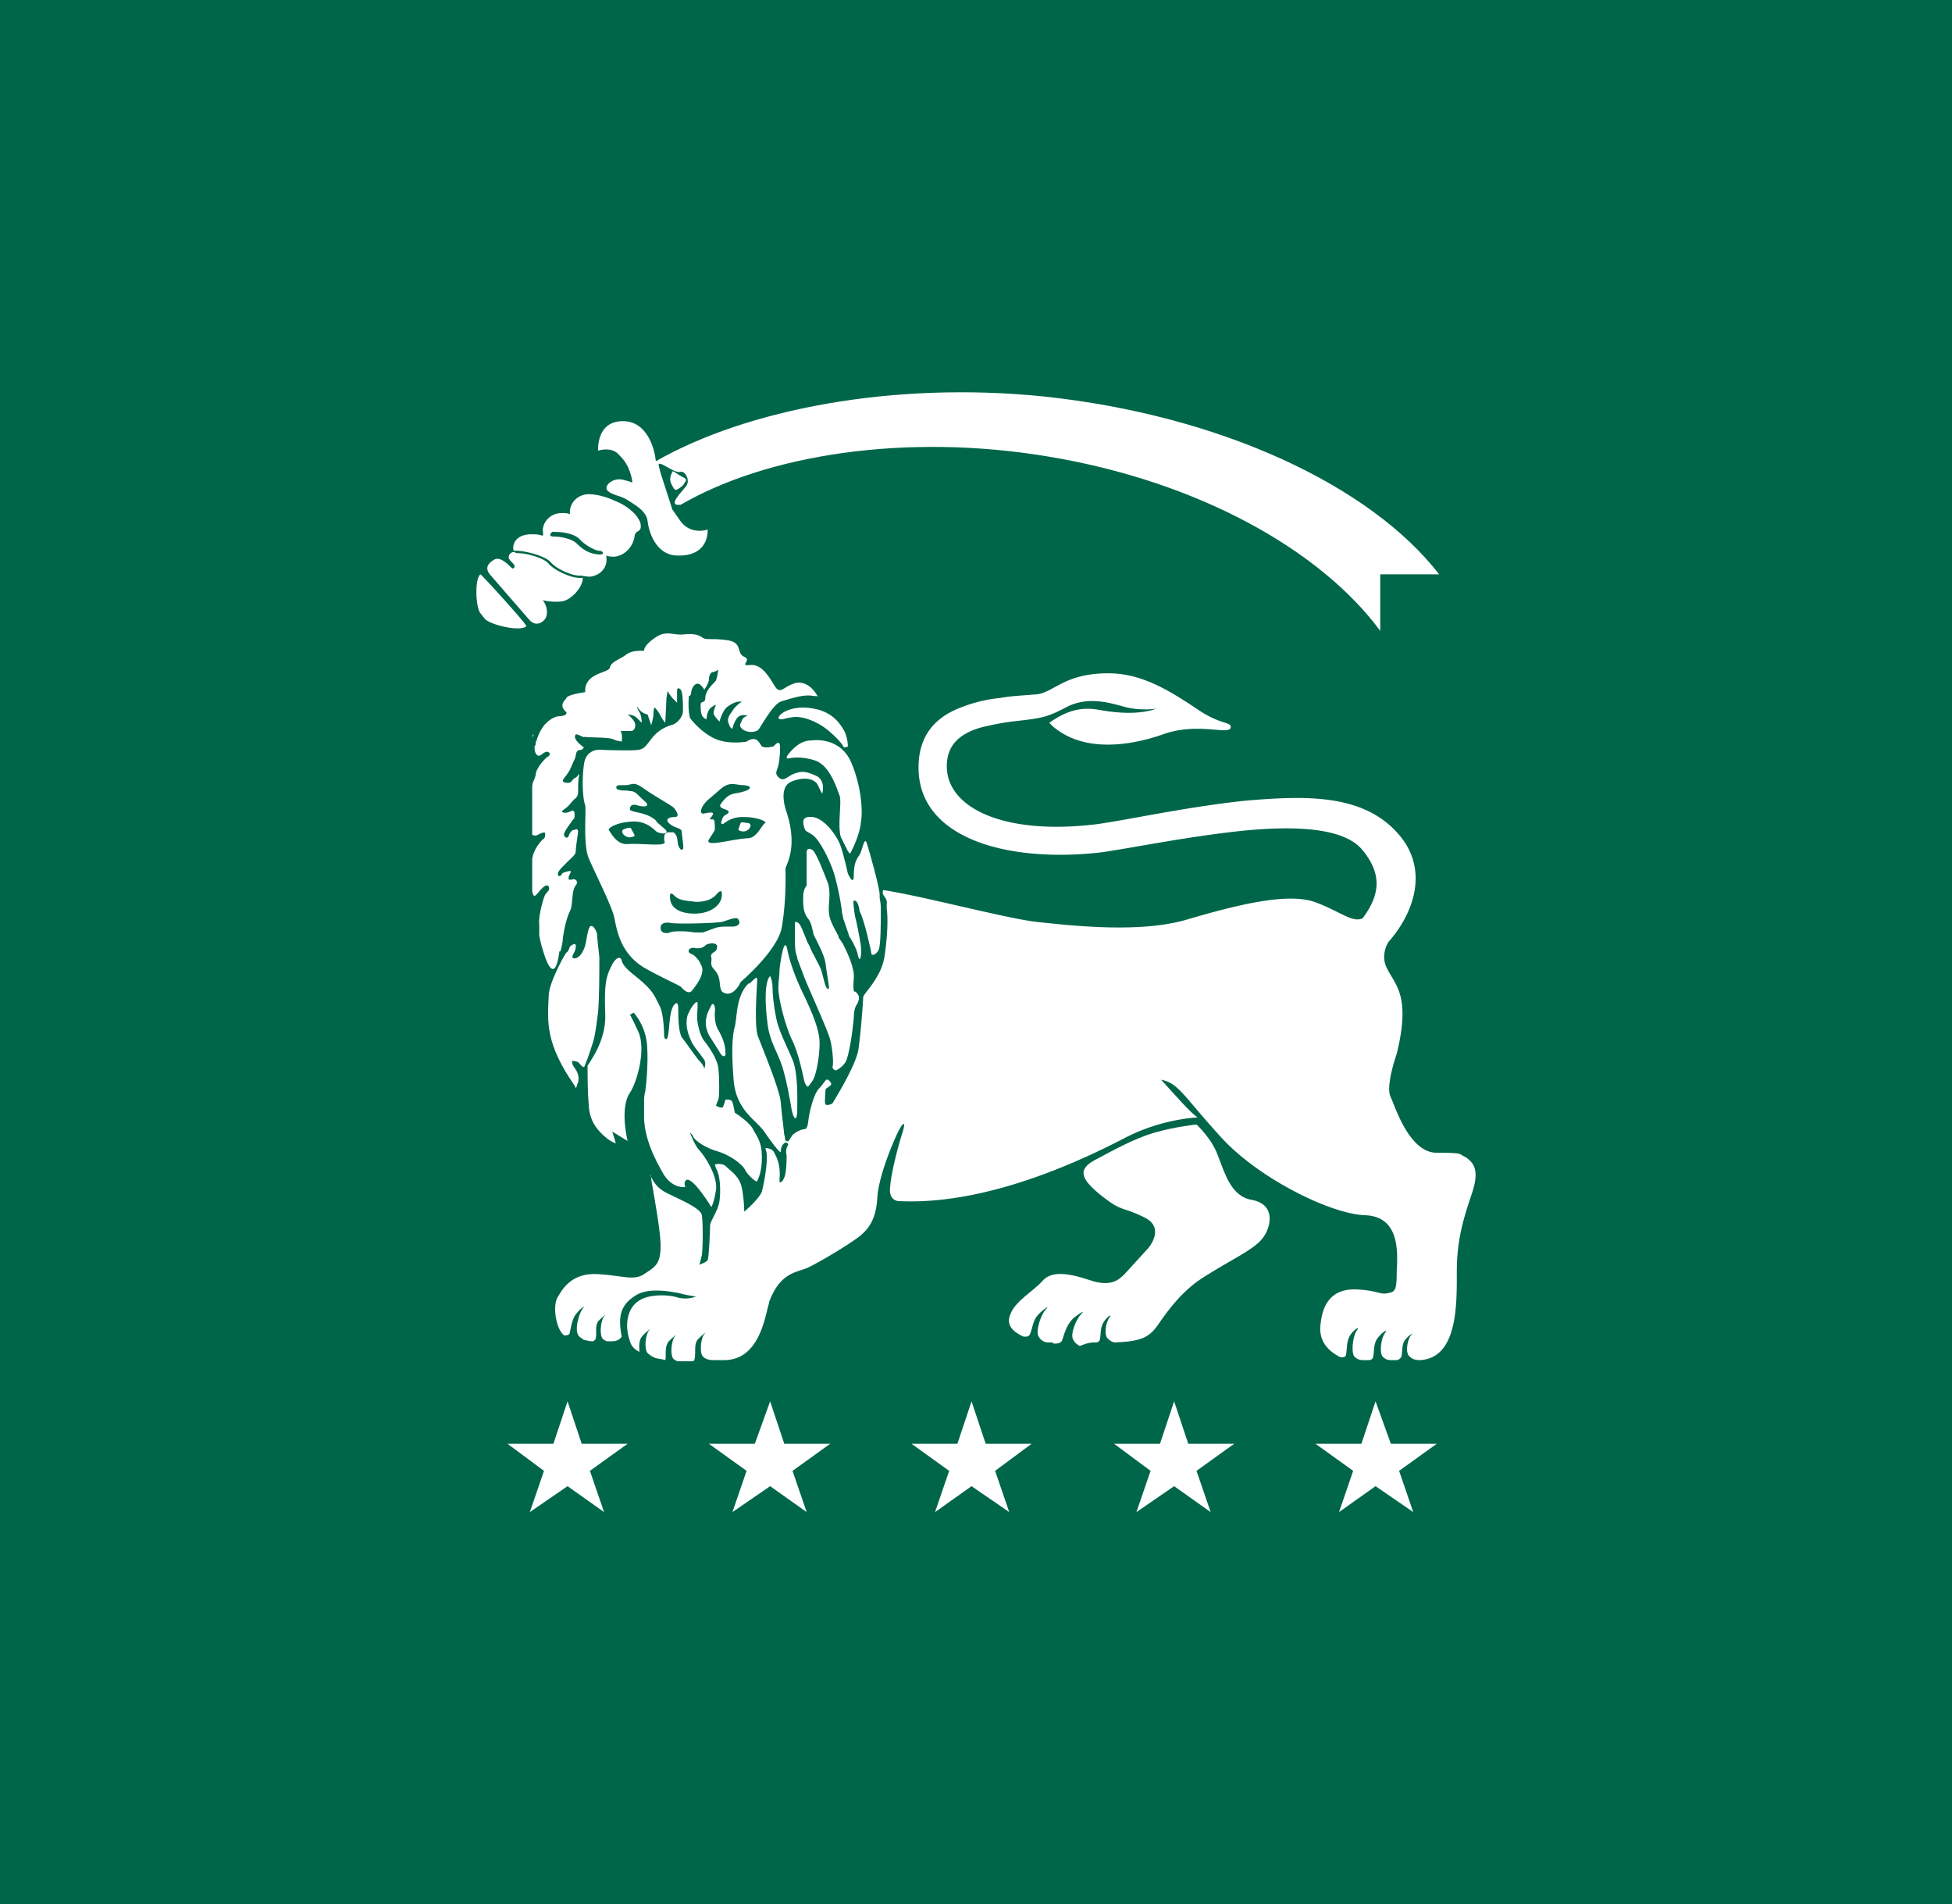 <svg xmlns="http://www.w3.org/2000/svg" width="373.8" height="364.6" fill="#fff">
  <rect width="373.8" height="364.6" fill="#00664a" />
  <path d="M102.142 140.858l-.226.226c0-.226.226-.451.226-.677v.451m32.254 70.371c.451.902.677 2.707 1.579 2.707s.902-.677 1.128-.902.226-.677.451-.451c.226 0 1.128 0 .677.451-.226.451-.902 1.579-.677 1.804 0 .451 0 .451-.451.677s-.451 1.579-.902 1.804l-.677.226s.451-1.353-.226-2.03c-.677-.902-2.03-3.383-2.707-3.834-.677-.677-2.707-3.158-3.609-4.737s-1.579-4.737-1.579-5.639.677-.902.677-.226.677 2.256 1.128 3.383c.677 1.353 1.353 2.481 2.03 3.383 1.128.902 2.707 2.481 3.158 3.383m-16.466-23.907c0-.677 0 0 0 0 .226-.451.677.226.677.677s.677 2.03.902 2.481c.226.677.902 2.03 1.128 2.481.226.677-.226.677-.451.677s-.226-.451-.677-.902c-.451-.677-.902-2.03-1.128-2.932-.677-1.128-.677-1.804-.451-2.481m45.787-15.564c-1.353 0-1.353-1.804-1.353-1.804 0-.677.677 0 .902.226.451.677.451 1.579.451 1.579m-16.691 24.584c.451 3.158 1.804 4.962 2.707 7.669s1.579 6.767 1.804 8.12.902 3.158 1.128.902c0-2.256.226-7.443-.902-10.15s-2.707-5.639-3.158-8.12c-.451-2.256-.677-4.511-.677-5.864 0-1.128-.451-2.03-.451-2.03s-1.579.902-.451 9.473M121.088 92.365c-.226 0-.451-.226-1.579-.451-2.03-.677-4.06 1.128-3.158 2.03s2.481.902 3.834 1.804 3.609 2.03 3.834 4.06 1.579 6.315 5.413 6.541 6.09-1.579 6.09-4.962c0 0-3.158 1.128-5.188-1.579l-1.579-2.256-2.256-6.992c-.226-1.128-.902-2.256.451-1.579s2.481 1.579 3.383 1.353 2.03 1.804.902 2.932c-.902 1.128-2.932 3.158-1.579 3.383h.677c16.691-9.699 43.306-13.759 70.372-9.248 28.645 4.737 52.102 17.818 63.605 33.381v-10.826h11.278c-13.082-16.916-41.727-30.449-75.785-34.058-28.87-2.932-56.839 2.481-74.206 12.405-.226-2.256-1.579-7.669-6.315-7.669-5.188 0-4.737 5.639-4.737 5.639s2.707-.902 4.06.902c2.03 1.804 2.481 4.737 2.481 5.188m37.895 184.05h-8.796l-2.707-8.12-2.932 8.12h-8.796l7.218 5.188-2.707 7.894 7.218-4.962 6.992 4.962-2.707-7.894zm38.569 0h-8.796l-2.707-8.12-2.707 8.12h-8.796l7.218 5.188-2.707 7.894 6.992-4.962 7.218 4.962-2.707-7.894zm38.794 0h-8.796l-2.707-8.12-2.707 8.12h-8.796l6.992 5.188-2.707 7.894 7.218-4.962 6.992 4.962-2.707-7.894zm38.795 0h-8.796l-2.932-8.12-2.707 8.12h-8.796l7.218 5.188-2.707 7.894 6.992-4.962 7.218 4.962-2.707-7.894zm-154.953 0h-8.796l-2.707-8.12-2.707 8.12H97.18l6.992 5.188-2.707 7.894 7.218-4.962 6.992 4.962-2.707-7.894zm89.769-19.397c.226 0 .677-.226.677-.677.226-.902 0-2.03.677-3.158s1.804-1.804 1.128-.902-1.128 3.383-.226 4.06c.451.451.902.677 1.353.677 4.962-.226 6.541-.902 8.345-3.609 2.03-2.932 4.737-6.541 8.796-9.022 4.962-3.158 8.571-4.737 10.601-6.767s3.383-6.992-1.579-7.894c-4.06-.677-5.188-5.188-6.541-8.571-1.128-3.158-4.06-5.864-4.06-5.864s-4.285.451-8.12 1.579-7.894 3.383-11.278 5.188-2.932 3.609 1.353 6.992c4.06 3.158 3.609 1.804 8.12 4.06 4.06 2.03.677 5.864.677 5.864l-4.737 5.188c-.677.451-2.03 2.481-6.541.902-4.737-1.579-7.443-1.579-9.022.226s-5.188 3.834-6.09 6.315c-.902 2.03.451 3.383 2.481 4.285.226 0 1.128.226 1.353-.677.451-1.128.451-2.481 1.579-3.609s2.256-1.804 1.353-.902-2.03 4.285-1.353 5.188c.451.902 1.353 1.128 1.804 1.128h.226c.451 0 .677 0 .902.226.451 0 1.353 0 1.579-.677.451-1.579 1.128-3.383 2.256-4.285s2.256-1.579 1.353-.677-2.03 3.609-1.579 4.737c.451.902.902 1.128 1.353 1.353 1.579-.677 2.256-.677 3.158-.677" />
  <path d="M124.923 227.018c.451 2.707 1.579 8.796 1.579 11.503 0 3.609-1.128 4.06-3.158 5.413s-4.285.226-9.022 0-6.541 2.707-7.443 4.285c-1.128 1.579-.451 5.864.902 7.218l.226.226c.451 0 1.128 0 1.128-.677.226-.902.451-2.707 1.353-3.609.677-.902 1.804-1.579 1.128-.902-.677.902-1.804 4.285-.677 5.413.226.226.677.451.902.677.451 0 .902.226 1.579.226.226 0 .677-.226.677-.677.226-.902-.226-2.03.451-3.158.902-.902 1.804-1.579 1.128-.902-.677.902-.902 3.609-.226 4.285.226.226.677.451.902.451h.902c1.353 0 1.804-.902 1.804-.902-.902-4.511.226-6.315 2.707-7.894s6.767-.677 8.12-.451a26.21 26.21 0 0 0 3.383.677s-1.353.677-3.383.226c-2.03-.677-5.864-.677-7.669.677-2.03 1.353-2.707 4.511-1.579 7.669.226.902.902 1.579 1.804 2.03 0-.902-.226-2.256.677-3.158s1.804-1.579 1.128-.902c-.677.902-.902 3.609-.226 4.285.451.451.902.677 1.353.902.677.226 1.353.226 2.03.451.226-.902-.226-2.481.677-3.609.902-.902 1.804-1.579 1.128-.902-.677.902-.902 3.609-.226 4.285.226.226.677.451.902.451h2.707c.226 0 .451-.226.451-.677.226-.902-.226-2.707.677-3.609s1.804-1.579 1.128-.902c-.677.902-.902 3.609-.226 4.285s1.579.677 2.256.677h1.804c6.992 0 7.894-9.022 8.571-10.826v-.226c2.03-5.413 4.737-5.639 7.218-6.541 2.481-1.128 8.796-4.962 10.375-6.315s2.932-3.158 3.158-7.218c.226-4.285 3.609-12.18 4.511-13.533s.677 0 .226 1.353-2.03 6.992-2.256 9.924c-.451 2.932 1.579 2.932 1.579 2.932 17.593.902 36.539-8.571 43.531-12.18s13.759-3.834 13.759-3.834-.451-.226-1.804-1.579-5.188-5.639-5.188-5.639c3.383.677 4.285 3.158 11.503 11.052s20.976 14.661 27.517 14.886 6.315 6.767 6.09 10.601c0 3.609-.226 4.06-1.579 4.285-1.579.451-1.804-.451-6.09-.677-5.864-.226-6.767 4.285-6.992 7.443 0 2.707 1.579 4.285 3.609 5.413.451.226 1.353.226 1.353-.451.226-1.128 0-2.481.902-3.834.902-1.128 1.804-1.579 1.128-.677s-1.128 4.06-.451 4.962c.677.677 1.353.677 1.804.677h.902c.451 0 .902-.226.902-.677.226-.902 0-2.481.902-3.609s2.03-1.804 1.353-.902-1.128 3.609-.451 4.511c.451.451.902.677 1.579.677h.677.451c.226 0 .677-.226.902-.677.226-.902 0-2.256.677-3.158s1.804-1.579 1.128-.902c-.677.902-1.128 3.383-.226 4.06.677.677 1.579.677 2.03.677 7.218-.451 6.992-10.826 6.992-16.916 0-6.315 1.353-10.375 2.932-15.112s0-5.864-1.128-6.767c-1.579-.677-.226-.902-5.639-.902-5.188 0-7.894-8.571-8.796-10.601-1.128-2.03 1.128-8.345 1.128-8.345 2.707-11.052-.226-13.082-1.804-16.24-1.128-2.03-.451-4.06.226-5.188 5.188-5.864 7.669-14.21 1.804-20.751-6.767-7.669-17.818-7.218-28.87-6.315-11.052 1.128-22.329 3.609-28.645 4.511-18.044 2.256-28.87-3.158-28.87-11.052 0-4.285 2.707-6.315 6.541-7.443 1.804-.451 4.06-.902 5.864-1.128 5.864-.677 6.541-.677 10.826-2.932 4.285-2.03 8.571-.451 11.278.226 2.932.677 5.639.226 5.639.226-2.481.902-6.09 1.128-11.052.226-3.834-.677-6.541.451-9.473 2.481l.677.677c6.541 5.639 16.465 3.158 20.976 1.579 6.767-2.481 12.856.226 13.082-1.353.226-1.128-2.03-.451-6.541-3.609-5.413-3.609-10.601-6.767-16.916-6.767-8.796 0-10.601 4.06-14.21 4.06-2.256.226-4.06.226-6.541.677-2.481.226-5.188.902-7.443 1.804-4.737 1.804-8.12 5.188-8.12 11.503 0 13.759 17.367 18.27 34.96 16.24 4.962-.677 16.014-2.932 26.389-4.06 10.601-1.128 19.848-.677 23.457 3.383 4.06 4.737 3.609 8.796.226 13.307-2.03.902-4.285-1.353-9.248-3.158-5.413-1.804-15.112.677-24.359 3.383-9.022 2.707-22.555 1.128-28.87.451-5.864-.677-21.878-4.962-29.322-6.09-.451 1.128.902 1.353.677 2.707v.902c.226 1.353.226 4.962-.451 9.248-.677 4.06-4.06 6.992-4.06 7.669s-.451 6.767-.902 9.924-4.737 9.924-4.962 10.375c-.226.226-1.128.451-1.353.226s0-2.256 0-2.707.451-.451.902-.902c.451-.226 0-.902-.451-1.128s-.677.677-1.804 1.804c-.902 1.128-1.579 3.834-1.804 5.188s-.226 2.481-.902 2.481c-.451 0-1.579.451-2.256 1.128-.677.902-.677 1.353-1.128 1.128-.451 0-.226-.902-.451-1.128 0-.226-.451-3.834-.677-6.315s-3.609-10.601-4.285-12.405c-.902-1.804-.226-10.15-.226-10.826s0-.902-1.128.226c-.226.226-.451.451-.451.226l-.451.451c-2.03 2.481-1.804 6.09-2.256 7.894-.451 1.579-.677 4.511-.226 10.15.451 5.864 4.285 7.669 5.864 9.924.451.677 3.158 4.511 3.158 3.834 0-.451.226-1.353.677-1.579.451-.451.902.226.677.451s-.451 1.128-.226 1.804c0 .451 0 3.383-.451 4.285-.451 1.128-.902.902-.902.902v-.677c.226-2.932-.677-4.285-1.128-5.188-.451-.677-1.579-.677-1.579-.677l.226.902c.226 2.03-.451 5.639-.902 7.443-.677 1.579-3.383 3.834-3.383 3.834s0-2.256-.451-4.511-2.03-3.158-2.932-4.06-2.256-.451-2.256-.451l.226.677c.902 1.579.902 4.511.677 6.315s-1.804 3.834-1.804 4.737-.226 6.09-.451 6.541-1.579.902-1.579.902l.451-1.804c.226-1.579.226-6.315 0-7.669s-4.06-2.932-6.315-4.06c-2.481-1.128-2.932-2.481-3.609-3.609.226-.226.226 1.128.451 2.03m-24.136-107.132c.226-.226-8.571-9.924-8.796-9.924-1.128.902-.902 6.315 0 7.443l.902 1.128c1.128 1.128 6.767 2.481 7.894 1.353" />
  <path d="M110.938 110.634c-1.804 0-4.962-1.579-5.864-2.707s-4.285-2.03-5.864-2.03c-.451 0-.451 0-.677-.226-.902 0-1.128.677-1.128 1.128.226.677 1.128 1.128 1.128 1.579s-.226.451-.451.451c-.902-.902-2.481-2.481-3.609-1.579-1.128.677-1.579 1.579-.677 2.707l7.443 8.571c.902 1.128 2.03 1.128 2.932.226s.677-2.707-.226-3.834c0 0 1.804.451 3.609.226s4.06-2.707 4.06-4.511h-.677m17.82-20.3c-.226.451-.677 1.353-.226 2.256s.677 1.353 1.128 1.128 1.128-.677 1.353-1.128.677-.677 0-1.128c-1.128-.451-2.256-1.579-2.256-1.128m-20.299 92.024c-.902 1.353-3.383 6.09-3.383 8.345-.226 4.962-.677 9.022 4.962 17.142l.226.451c.226-.226.226-.677.451-1.128.226-.902 0-1.804-.677-2.707s-.451-1.353-.451-1.353.451 0 1.128.226c.451.451 1.128 1.579 1.353.451.451-.902 1.579-4.511 1.579-4.511.451-1.804.677-3.834.902-5.639.226-3.158.226-7.218.226-10.375-.226-2.256-.451-3.834-.451-4.511-.226-.902-1.128-2.256-1.579-.902s-.451 3.158-1.128 4.285c-.451.902-1.128 1.353-1.579 1.353-.226 0-.677 0-.226-.902.451-.677.451-1.128.451-1.579s-.677-.226-1.128.226c-.226.677-.451 1.128-.677 1.128zm4.286 29.096h0c0 .902.226 2.707 1.353 4.285 2.03 2.707 3.834 3.158 3.834 3.158l-.677-2.256 2.932 1.804s-1.579-6.315.451-9.248c1.353-2.03 3.158-8.345 1.579-11.729s-1.579-3.158-1.579-3.158l.677-.451s1.579 1.579 2.256 4.285c.677 2.03.451 7.443 0 10.826-.226.677-.226 1.353-.226 2.03v2.03c-.226 4.737 2.256 9.248 3.834 11.954 1.804 2.707 4.06 2.256 4.06 2.256s-.451-.902.226-1.353c1.353-.451 4.737 5.188 4.737 5.188s.451-.451.902-3.158-2.256-6.767-3.158-7.669-1.804-3.383-1.804-3.383.451.226.677.902c.451.677 2.256 2.03 4.737 2.707 2.256.677 4.737 2.481 5.188 3.609.451.902 2.256 2.481 2.256 2.03.226-.451.902-1.804.902-4.511s-.677-3.609-1.579-5.188c-.677-1.579-3.609-3.383-3.609-3.383s-.226-1.353-.451-2.03-1.353-.451-1.353-.451-.226.902-.451 1.353-1.353-.226-1.353-.226.226-.677.451-1.128.226-4.285 0-6.09-1.804-4.06-2.707-5.188-1.353-3.609-1.353-4.511.226-2.932 0-2.932-.902.451-1.804 2.481c-.677 2.256.451 4.511.677 4.962 0 .451 2.03 2.932 2.481 3.609s0 2.03 0 1.579c-.226-.451-.226-.677-1.128-1.579-.902-1.128-2.256-3.158-3.158-4.285-.677-1.128-.677-4.285-.677-5.188s0-1.353-.451-1.353l-.451.451c-.902 1.579-.677 4.06-1.128 6.09-.226.677-.677.226-.677-.226 0 0 0-4.285-.902-5.864-1.128-2.256-1.353-2.932-4.06-5.188-2.03-1.579-2.932-2.481-3.158-3.383-.226-1.128-1.353-.451-2.03 1.128-.902 1.804-1.353 3.158-1.128 9.022.226 4.737-2.481 8.571-3.383 9.924 0 1.804 0 4.962.226 7.443m23.456-18.943c-.451.902-1.804 2.932-.451 5.639l2.256 3.609c.226.451 1.128.902.902-.451 0-1.579-.902-3.383-1.579-4.511-.451-1.128-.451-2.03-.451-2.932.226-.902-.226-2.256-.677-1.353m14.435-11.279c-.677-1.579-1.353 4.285-1.353 4.285 0 1.579-.226 2.03-.226 3.609 0 2.256 1.353 7.218 2.481 9.699 1.353 2.481 2.256 7.218 2.481 8.12s.677 1.128.677 1.128.677-.677 1.128-1.579 1.128-4.06 1.128-6.767-1.579-6.09-2.707-8.571c-3.158-6.315-3.383-9.248-3.609-9.924m14.21-.225c-.226-1.579-.902-4.962-1.128-5.639 0 0-.451-2.932-.226-2.932.902-.226 1.128 2.03 1.128 2.03.902 1.579 2.256 7.894 2.256 8.12 0 .451.902.226 1.353-.677.451-.677.451-5.413.451-7.894 0 0 0-1.128-.226-2.03v-.677c0-1.353-2.03-8.571-2.481-9.924s-.902 1.579-1.353 2.256c-.677.902-1.128 1.804-1.128 4.06 0 2.03-1.128-.451-1.128-.451s-.677-3.158-1.353-5.188-3.158-5.413-5.413-5.639-1.804 1.128-1.579 2.03.677.677 1.804 1.579 2.932 4.285 3.834 6.992c.902 2.932 1.579 6.992 1.579 7.669 0 .226.226.677.226 1.128.226.677 1.128 3.158 1.128 3.383.451.677 1.128 1.804 1.579 3.158.451 2.481.902.902.677-1.353" />
  <path d="M149.282 137.023c-.677.902.677.677.677.677s.451-.226 2.256-.451c1.804 0 3.383.677 4.962 1.579s4.06 3.383 4.285 4.06c.226.451.902 0 .902 0s0-1.579-.677-2.932c-.677-1.128-2.03-3.609-5.864-4.285-3.383-.677-5.864.451-6.541 1.353m1.804 7.217c-1.128 1.353.226.902.226.902s2.03-.451 4.737.451c2.932.902 4.285 5.639 4.737 6.767s-.451 5.639.226 7.894l1.353 2.707c.451.677.451.451.677 0s1.579-3.158 1.804-5.413c.451-2.481 0-7.218-1.804-11.503s-5.864-4.511-7.669-4.285c-1.804 0-3.158 1.128-4.285 2.481m1.126 35.185c0 1.579 0 2.707.451 3.834v.226l1.353 3.609c.677 1.804 4.511 10.15 4.962 11.954s.677 4.511.451 5.188c0 .677.677.677.677.677s1.128-.451 1.804-1.579 1.353-5.864 1.579-8.345c0-2.481.677-2.481.902-3.383.451-1.128-.677-1.804-.677-1.804s-.451.677-.226-2.481c.226-1.804-1.128-4.737-2.03-6.541l-.902-1.353v-.226c-1.128-2.03-1.804-3.383-1.804-4.511-.226-1.128.451-3.834-.226-5.639s-2.256-5.864-2.932-6.315-1.128-.226-1.128.451v6.315c0 .226-.677.451-.677 2.481s.226 2.932.902 3.834c.677.677.902 2.256 1.128 3.158.677 1.353 2.03 3.834 2.256 5.413.226 1.804.677 4.285.677 4.737s-.451.226-.677-.451-.451-1.579-.677-2.481-.677-1.579-1.579-3.383c-.451-.677-.677-1.579-1.128-2.256-.677-1.579-1.353-3.609-1.804-3.834-.677-.451-.677-.226-.677.451v2.256m-9.245-21.88c-1.128-.226-1.128 0-1.128 0s-.451 1.128-.451 1.353c0 0 .677.451 1.353.226.902-.226 1.579-1.579.226-1.579m-23.232 1.127c-1.128.226-.451 1.353.451 1.579.677.226 1.353-.226 1.353-.226 0-.226-.677-1.353-.677-1.353s0-.451-1.128 0" />
  <path d="M156.274 148.527c-2.03-.902-2.707-.902-4.06-.451s-2.03 1.579-2.932.902c-1.128-.902-.451-1.353-.226-2.481.226-.902.451-3.609.226-4.06-.226-.677-1.128.451-1.128.451s-1.579.451-2.256 0c-.451-.451-.902-2.256-2.932-.902 0 0-3.609.677-6.315-.677s-4.511-3.834-4.511-3.834-.451-1.353-.226-4.06c0-.677.226.451.451-.902s1.128-2.03 1.804-1.353.677.902.677.902.677-.902.902-1.804c0-.902.226-1.353.677-1.579.451 0 1.128-.451 1.128-.451s-.226 1.579-.451 2.03-1.804 1.579-2.03 3.158c0 1.353-.677.677-.902 1.353 0 .902 0 2.03.451 2.481s.677.451.677.451 0-1.579.902-2.256.902-.451.902-.451-.451.902-.451 1.579c0 .451 1.128 1.579 1.128 1.579s.451-1.804 1.353-2.707c1.128-.902 2.03-1.128 2.481-1.128h.451s-1.353.902-1.804 1.804c-.677.902-1.128 1.579-.677 2.481.226.902.677.902.677.902s.226-1.128.902-2.03 2.03-.451 2.03-.451-.902.226-1.128.902-.677.902 0 1.579 2.256.902 3.158.226c.677-.902 2.707-4.737 4.285-5.413 1.579-.451 4.06-1.353 5.864-1.128s1.128 0 1.128 0-1.353-2.707-3.834-2.481c-2.481.451-3.158 2.481-4.285.677s-2.481-4.285-4.737-4.06.451-.902-1.128-1.579-.226-2.707-3.158-3.158-4.06 0-4.737-.451-1.353-.902-3.609-.677-3.383-.902-5.639.677-2.03 2.481-2.03 2.481-2.256-.226-3.383.677-2.932 1.353-3.158 2.481-4.285.902-4.737 4.06v.677s-3.383.451-3.609 1.128c-.226.451-1.579 1.353 0 2.707.226.902-1.579.677-2.03.902-1.804.677-2.932 2.256-3.609 4.285 0 .226-.226.451-.226.677s0 .451-.226.677c0 .451 0 .902.226 1.353.451.677.677.451 1.128.226.451-.451 1.128-.677 1.353-.451s.451.451-.226.902c-.451.226-2.256 2.256-2.256 3.383-.226 1.128-.677 1.353-.677 2.481v.902 3.158 4.737.226c.451.226.677.226 1.128 0s1.353-.677 1.353-.226 0 .902-.451 1.128c-.226.226-1.804 1.804-2.03 3.834v1.804 4.06c0 .451.226 1.128.451 1.128.451-.226.677-.677 1.128-1.128.226-.226 1.128-1.353 1.579-.677.226.677 0 .677-.677 1.579-.451.902-1.353 4.511-1.128 5.639v2.03c.226 1.579.677 2.932 1.128 4.285.902 2.481 2.03 3.834 2.707-.902 0-.226 0-.226.226-.226.226-.902.451-1.804.451-2.481.226-1.579.677-3.834 1.353-5.188s.226-3.834 1.128-4.962c.451-.451.226-1.353-.677-1.128s-.677-.226-.677-.451c0-.451.902-1.353 0-1.128-1.128.226-1.353.451-1.353.677-.226.226-.677.451-.677 0-.226-.451.451-1.128 1.579-2.256s1.804-1.579 1.804-2.256c0-.902.451-3.383.451-3.834-.226-.677-.451-.226-.902-.226-.226 0-.677.451-.902 1.128s-.902.226-.902-.226c0-.677 1.353-2.256 1.579-2.707.451-.451.451-.451.451-1.128s-.226-.902-.677-.677-1.128.451-1.579.226.226-.451.677-.902c.451-.226 1.128-1.353 1.804-1.804.226-.226.451-.677.451-1.128 0-1.353 0-2.481.226-3.383-.226-.226-.226.451-.902.677-.677.451-.451.902-1.353.902-.677 0-.902-.226-.902-.451s.677-.902.902-1.353c.451-.451.902-1.804 1.353-2.707s0-1.804 1.353-1.804l.451-.451c-1.579-1.128-2.03-2.03-1.579-2.481.226-.226 1.579.677 1.579.451 3.158.226 4.962 0 6.09.677l1.128.226s.226-1.353-.226-2.03h2.03c.677 0 1.128-1.128.451-2.03s-1.128-1.128-1.128-1.128 1.128 0 1.804.677l.902.902s0-1.353-.451-2.03-.451-1.128-.451-1.128a3.01 3.01 0 0 0 2.03 1.579l.677 2.03s.451-1.353.451-2.256.226-1.128.226-1.128.677.677 1.128 1.579.902 1.353.902 1.353l.226-4.737.226-1.353s.451.902 1.128 1.579l.677.677v-2.03c0-.451 0-.902.451-.677.677.226.677 2.481.677 4.285 0 1.128-1.128 2.481-2.256 2.707-4.285 1.353-4.06 4.511-6.315 4.737-1.128.226-6.992 0-6.992 0s-2.932-.451-3.383 2.707-.226 6.767.226 7.894c.226 1.128-.451 7.443.677 10.15s4.737 9.699 4.962 11.729c.451 2.03 1.128 6.767 6.09 9.473s6.541 3.158 6.767 3.609c.451.451 1.353 1.353 2.03.451s2.707-3.383 1.579-4.962c-.226-.677-.677-1.128-1.128-1.579s-1.353-.451-1.128-1.128c0-.226.451-.451.902-.451 1.128.226 1.804 0 2.256-.451s2.256-.677 2.256.226c0 1.353-1.353.902-1.128 2.03.226.902-.451 1.353.677 2.481 1.353 1.579.677 2.932 1.353 4.06 0 0 1.353 1.353 2.932-.677.226-.226.451-.677.677-1.128 0 0 7.218-6.09 7.894-10.601.902-5.413.677-10.375.677-11.052s2.481-3.834.226-10.826c0 0-1.804-4.737.902-5.864s4.737-.451 5.188.902l.677 1.353c0 .451.902-2.481-1.128-3.383m-23.006 24.134c1.804 0 3.158-.451 4.06-1.579.226-.226.451-.451.677-.451s.226.226.226.677c0 2.03-2.256 3.609-5.188 3.609s-4.737-1.128-4.737-3.158c0-.451 0-.677.226-.677s.451.226.677.451c.902.902 2.256.902 4.06 1.128m-13.307-11.052c-2.03 0-3.158-2.481-3.383-2.707s1.128-1.353 4.06-1.579c2.03-.226 3.609.451 4.962 1.804.226.226.902.451 1.579.451.677-.226.677-.451-.451-1.353-.451-.451-.902-.677-1.128-1.128-.902-.902-2.481-1.353-3.609-1.579s-1.353-.451-1.353-.451-.226-1.353 1.353-.902 2.481.226 1.579-.677c-1.579-1.353-1.804-2.03-2.932-2.03-1.128-.226-1.128 0-2.03-.226-.677 0-.902-.902 0-.902.677 0-1.128 0 .902 0 1.804 0 1.579-.902 3.834.677s5.188 3.158 5.639 3.609 1.353 1.804.226 1.804-2.03.451-.902 1.353 2.256.677 2.256 1.579c0 .677.451 2.932.226 3.158-.226.451-.677 0-.902-.677s0-1.804-.902-2.481h-.902c-.902 0-.902.677-.902 1.579.902 1.353-3.834.451-7.218.677m20.3 15.789c-1.579 0-2.481 0-3.158.226s-2.481.902-2.481.902h-1.579s-1.353-.226-2.481-.226c-.902 0-1.804 0-2.256.226-.677.226-1.804.226-1.804-.902 0-.902.902-1.128 2.03-.902 2.03.226 8.796 0 9.699-.226s2.481-.902 2.932-.677c.677.451.677 1.579-.902 1.579m2.932-16.916c-3.383.226-8.345 1.804-7.443.226.451-.677.902-1.353 1.128-1.804v-.677c0-1.353-.226-1.353-.451-1.353-.451 0-.677 0-.226-.451.902-1.128-.226-.902-1.353-.677s-.451-1.353 0-1.804c.451-.677.902-.902 2.932-2.707s2.932-.902 4.737-.902c2.03.226 1.128 1.128-1.804 1.579-1.353.226-2.03 1.128-2.707 2.03-.677 1.128 2.256.902 1.353 1.804-.226.226-.451.226-.677.451l-.226.226c-.226.677-.677 1.353 0 1.353 1.128-.902 2.256-1.353 3.834-1.353 2.932 0 4.511.902 4.285 1.128-.677.226-1.579 2.932-3.383 2.932M121.99 98.906c-.677-.902-2.256-2.256-4.06-2.932-1.804-.902-3.834-1.353-5.188-1.353-2.03 0-3.609 1.579-3.609 3.383v.451c-.451-.226-.902-.226-1.579-.226-2.03 0-3.609 1.579-3.609 3.383 0 .226.226 1.128-.226.902-.677-.226-1.353-.226-2.03-.226-2.03 0-3.609 1.128-3.383 2.932 0 0 0 .226.226.226h.451c1.353 0 5.413.902 6.541 2.256s4.511 2.707 5.639 2.481c0 0 1.128.226 1.804.226 2.03-.226 3.383-1.804 3.158-3.609v-.451c.451.226.902.226 1.579.226 2.03-.226 3.609-2.03 3.834-4.06.226-.902.902-.677 1.128-1.353.226-1.128-.451-1.804-.677-2.256m-7.669 7.218c-1.804-.226-2.932-1.128-3.834-2.03s-2.932-1.353-4.285-1.353c-1.579 0-.451-.902-.451-.902h.451c1.353 0 3.834.226 4.962 1.579 1.128 1.128 2.932 2.03 3.609 2.03s1.353.902-.451.677" />
</svg>